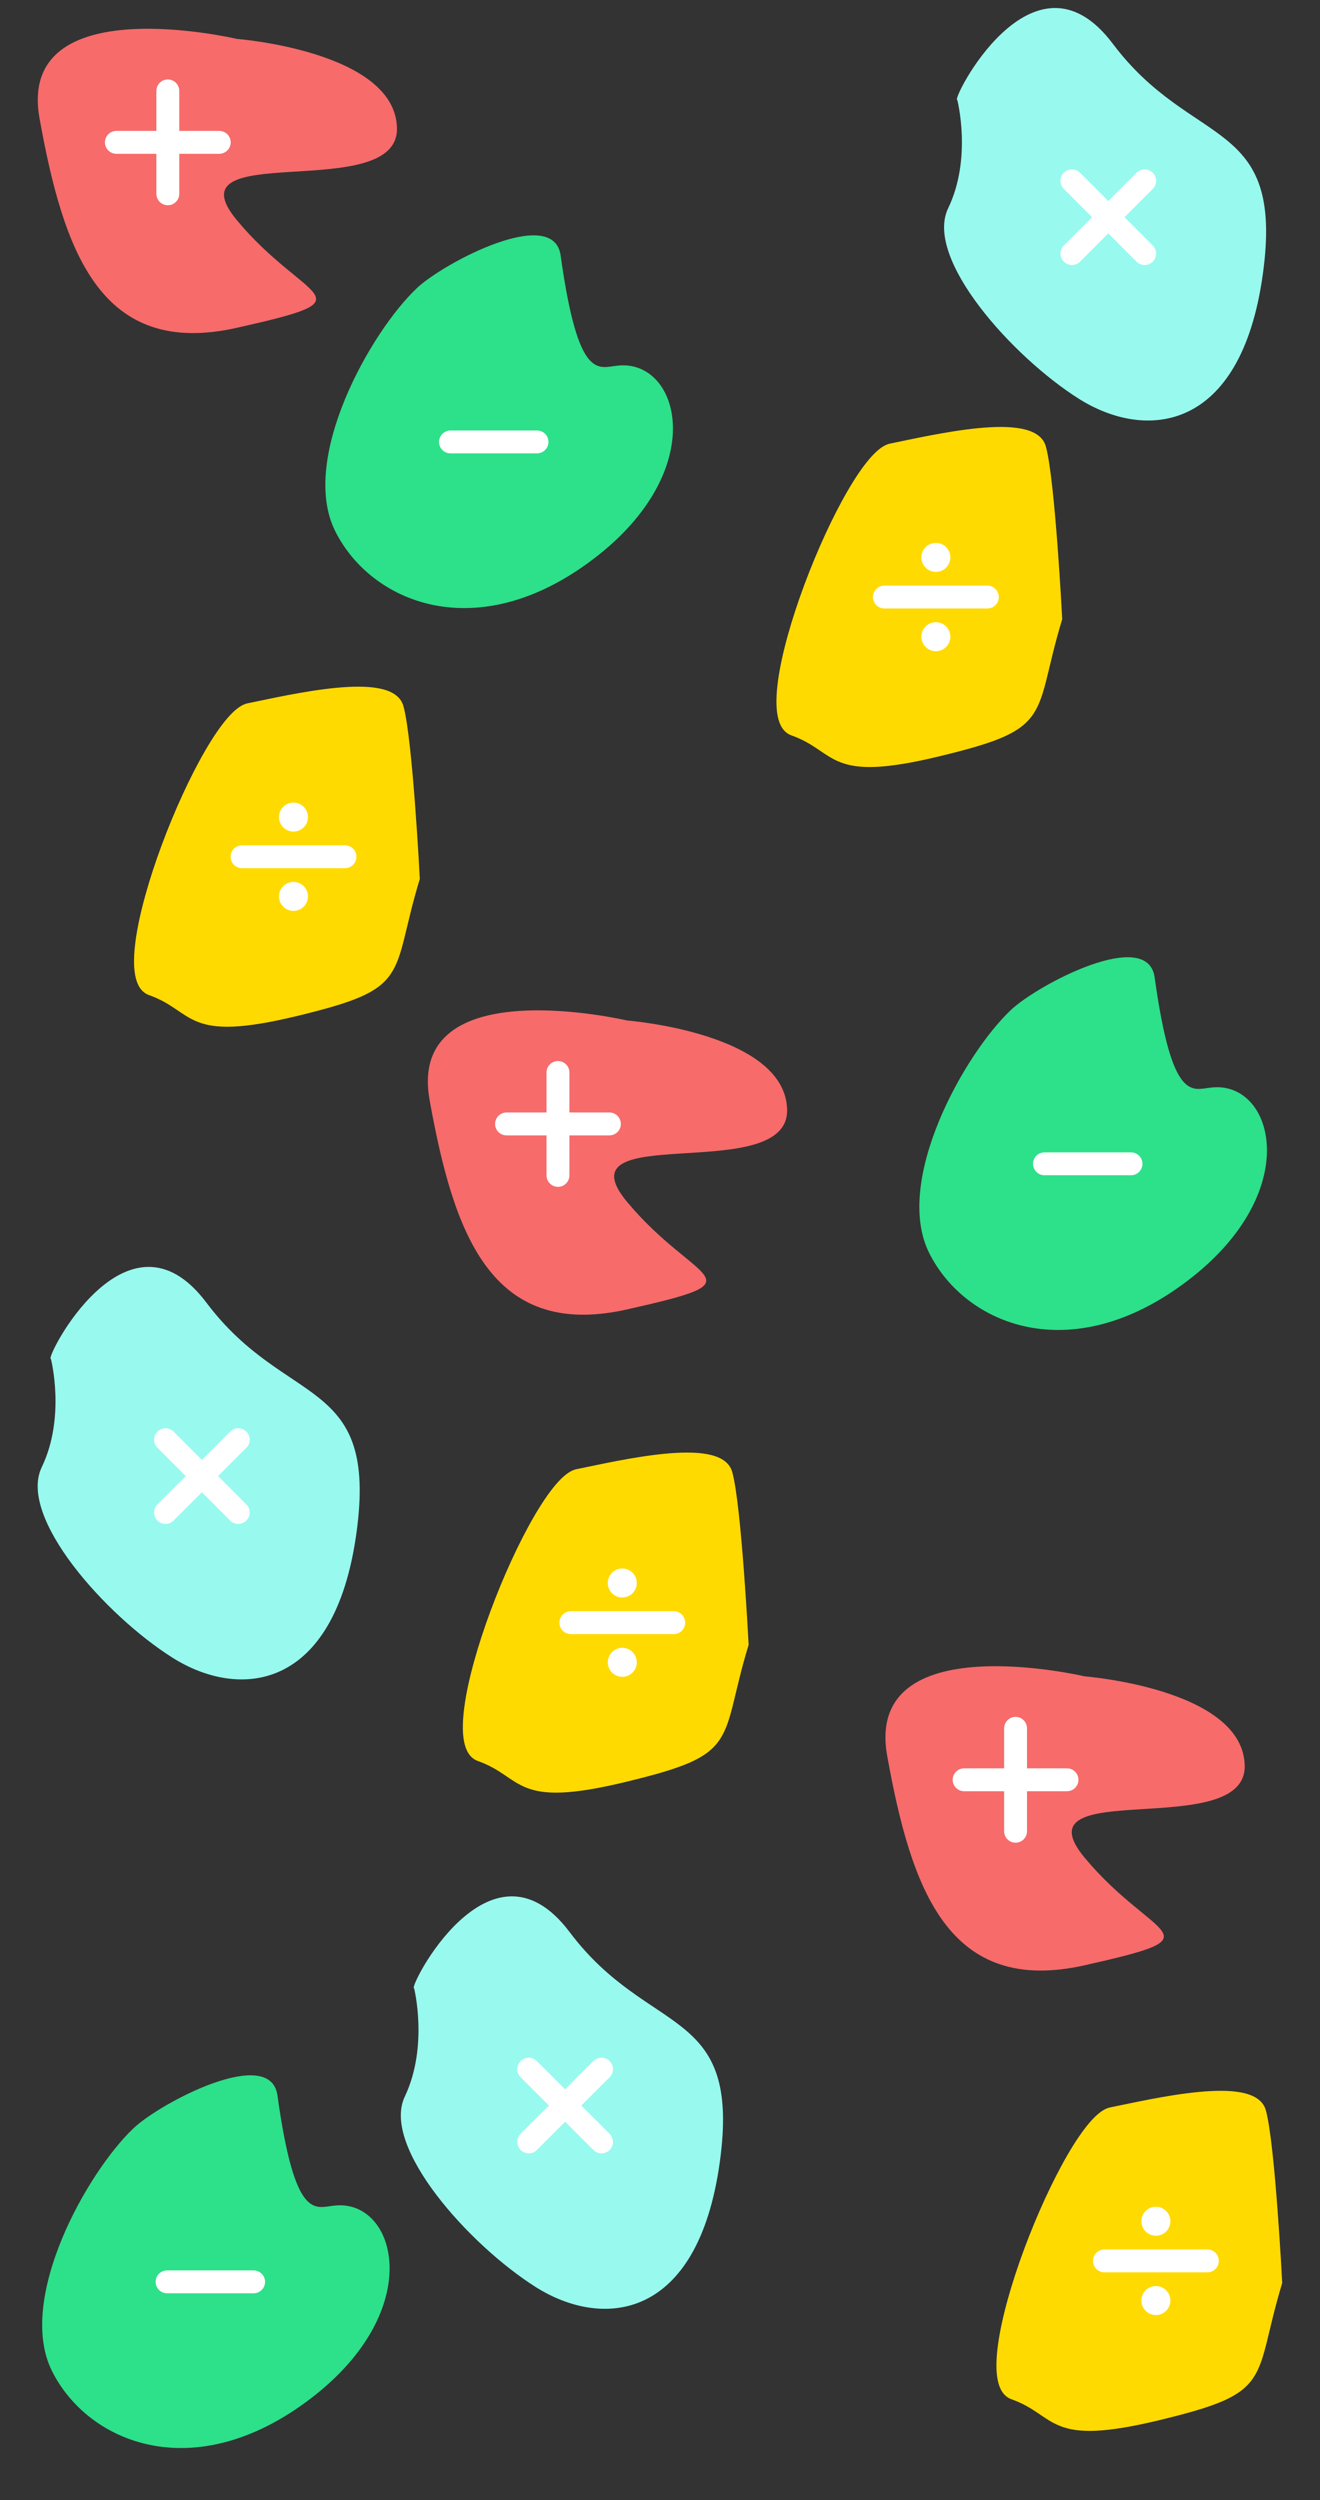 <svg xmlns="http://www.w3.org/2000/svg" viewBox="0 0 300 568"><rect x="0" y="0" width="300" height="568" fill="#333333" stroke="none"/><defs><style>.cls-1{fill:#98f9ef;}.cls-2,.cls-4{fill:#fff;stroke:#fff;}.cls-2{stroke-linecap:round;stroke-miterlimit:10;stroke-width:5.2px;}.cls-3{fill:#ffda00;stroke:#ffda00;}.cls-3,.cls-4{stroke-width:1.73px;}.cls-5{fill:#f76b6b;}.cls-6{fill:#2de08a;}</style></defs><title>calculatrice_enfant-05</title><g id="Calque_2" data-name="Calque 2"><path class="cls-1" d="M11.57,308.71c-1.63.46,17.2-36.9,35.35-12.76S86,312.36,81,348.35s-26.65,37.81-41.8,28.25S4,344.69,9.49,333.31,11.57,308.71,11.57,308.71Z"/><line class="cls-2" x1="54.15" y1="327.08" x2="37.62" y2="343.61"/><line class="cls-2" x1="54.15" y1="343.61" x2="37.62" y2="327.08"/><path class="cls-1" d="M217.57,22.71c-1.63.46,17.2-36.9,35.35-12.76S292,26.36,287,62.35s-26.65,37.81-41.8,28.25S210,58.69,215.49,47.31,217.57,22.71,217.57,22.71Z"/><line class="cls-2" x1="260.15" y1="41.08" x2="243.62" y2="57.61"/><line class="cls-2" x1="260.15" y1="57.61" x2="243.62" y2="41.08"/><path class="cls-3" d="M94.54,199.56c-6.71,22.19-1.4,24.14-27,30.36s-22.48-.78-33.39-4.67,12.67-62.68,22.29-64.62,32.34-7.4,34.41,0S94.54,199.56,94.54,199.56Z"/><line class="cls-2" x1="78.4" y1="194.64" x2="55.01" y2="194.64"/><circle class="cls-4" cx="66.7" cy="185.63" r="2.43"/><circle class="cls-4" cx="66.7" cy="203.65" r="2.43"/><path class="cls-3" d="M240.54,140.56c-6.71,22.19-1.4,24.14-27,30.36s-22.48-.78-33.39-4.67,12.67-62.68,22.29-64.62,32.34-7.4,34.41,0S240.54,140.56,240.54,140.56Z"/><line class="cls-2" x1="224.4" y1="135.64" x2="201.01" y2="135.64"/><circle class="cls-4" cx="212.7" cy="126.63" r="2.43"/><circle class="cls-4" cx="212.7" cy="144.65" r="2.43"/><path class="cls-3" d="M290.54,518.56c-6.71,22.19-1.4,24.14-27,30.36s-22.48-.78-33.39-4.67,12.67-62.68,22.29-64.62,32.34-7.4,34.41,0S290.54,518.56,290.54,518.56Z"/><line class="cls-2" x1="274.4" y1="513.64" x2="251.01" y2="513.64"/><circle class="cls-4" cx="262.7" cy="504.63" r="2.43"/><circle class="cls-4" cx="262.7" cy="522.65" r="2.43"/><path class="cls-1" d="M94.12,451.71c-1.63.46,17.2-36.9,35.35-12.76s39.13,16.4,34.1,52.39-26.65,37.81-41.8,28.25S86.59,487.69,92,476.31,94.12,451.71,94.12,451.71Z"/><line class="cls-2" x1="136.71" y1="470.08" x2="120.17" y2="486.61"/><line class="cls-2" x1="136.71" y1="486.61" x2="120.17" y2="470.08"/><path class="cls-3" d="M169.27,373.56c-6.71,22.19-1.4,24.14-27,30.36s-22.48-.78-33.39-4.67,12.67-62.68,22.29-64.62,32.34-7.4,34.41,0S169.27,373.56,169.27,373.56Z"/><line class="cls-2" x1="153.12" y1="368.64" x2="129.74" y2="368.64"/><circle class="cls-4" cx="141.43" cy="359.63" r="2.43"/><circle class="cls-4" cx="141.43" cy="377.65" r="2.43"/><path class="cls-5" d="M53.84,8.84S3.55-3,9,27,22.75,81.45,53.84,74.47s15.69-5.59,0-24.44,36.78-3.49,36.38-20.95S53.84,8.84,53.84,8.84Z"/><line class="cls-2" x1="38.14" y1="20.65" x2="38.14" y2="44.03"/><line class="cls-2" x1="49.83" y1="32.34" x2="26.45" y2="32.34"/><path class="cls-6" d="M135,126.89c-26.49,20.24-50.7,10.12-58.84-6.27s8-45.17,18.59-55.17c6.09-5.75,31.08-18.94,32.67-7.39,4,28.71,8.51,25.43,13,25C154.48,81.56,161.54,106.65,135,126.89Z"/><line class="cls-2" x1="122.05" y1="100.4" x2="102.38" y2="100.4"/><path class="cls-6" d="M270,290.89c-26.49,20.24-50.7,10.12-58.84-6.27s8-45.17,18.59-55.17c6.09-5.75,31.08-18.94,32.67-7.39,4,28.71,8.51,25.43,13,25C289.48,245.56,296.54,270.65,270,290.89Z"/><line class="cls-2" x1="257.05" y1="264.4" x2="237.38" y2="264.4"/><path class="cls-5" d="M142.51,231.84S92.22,220,97.65,250s13.77,54.46,44.86,47.48,15.69-5.59,0-24.44,36.78-3.49,36.38-20.95S142.51,231.84,142.51,231.84Z"/><line class="cls-2" x1="126.81" y1="243.65" x2="126.81" y2="267.03"/><line class="cls-2" x1="138.5" y1="255.34" x2="115.12" y2="255.34"/><path class="cls-5" d="M246.51,380.84S196.22,369,201.65,399s13.77,54.46,44.86,47.48,15.69-5.59,0-24.44,36.78-3.49,36.38-20.95S246.51,380.84,246.51,380.84Z"/><line class="cls-2" x1="230.81" y1="392.65" x2="230.81" y2="416.03"/><line class="cls-2" x1="242.5" y1="404.34" x2="219.12" y2="404.34"/><path class="cls-6" d="M70.64,544.89C44.14,565.14,19.94,555,11.8,538.63s8-45.17,18.59-55.17c6.09-5.75,31.08-18.94,32.67-7.39,4,28.71,8.51,25.43,13,25C90.07,499.56,97.13,524.65,70.64,544.89Z"/><line class="cls-2" x1="57.64" y1="518.4" x2="37.97" y2="518.4"/></g></svg>